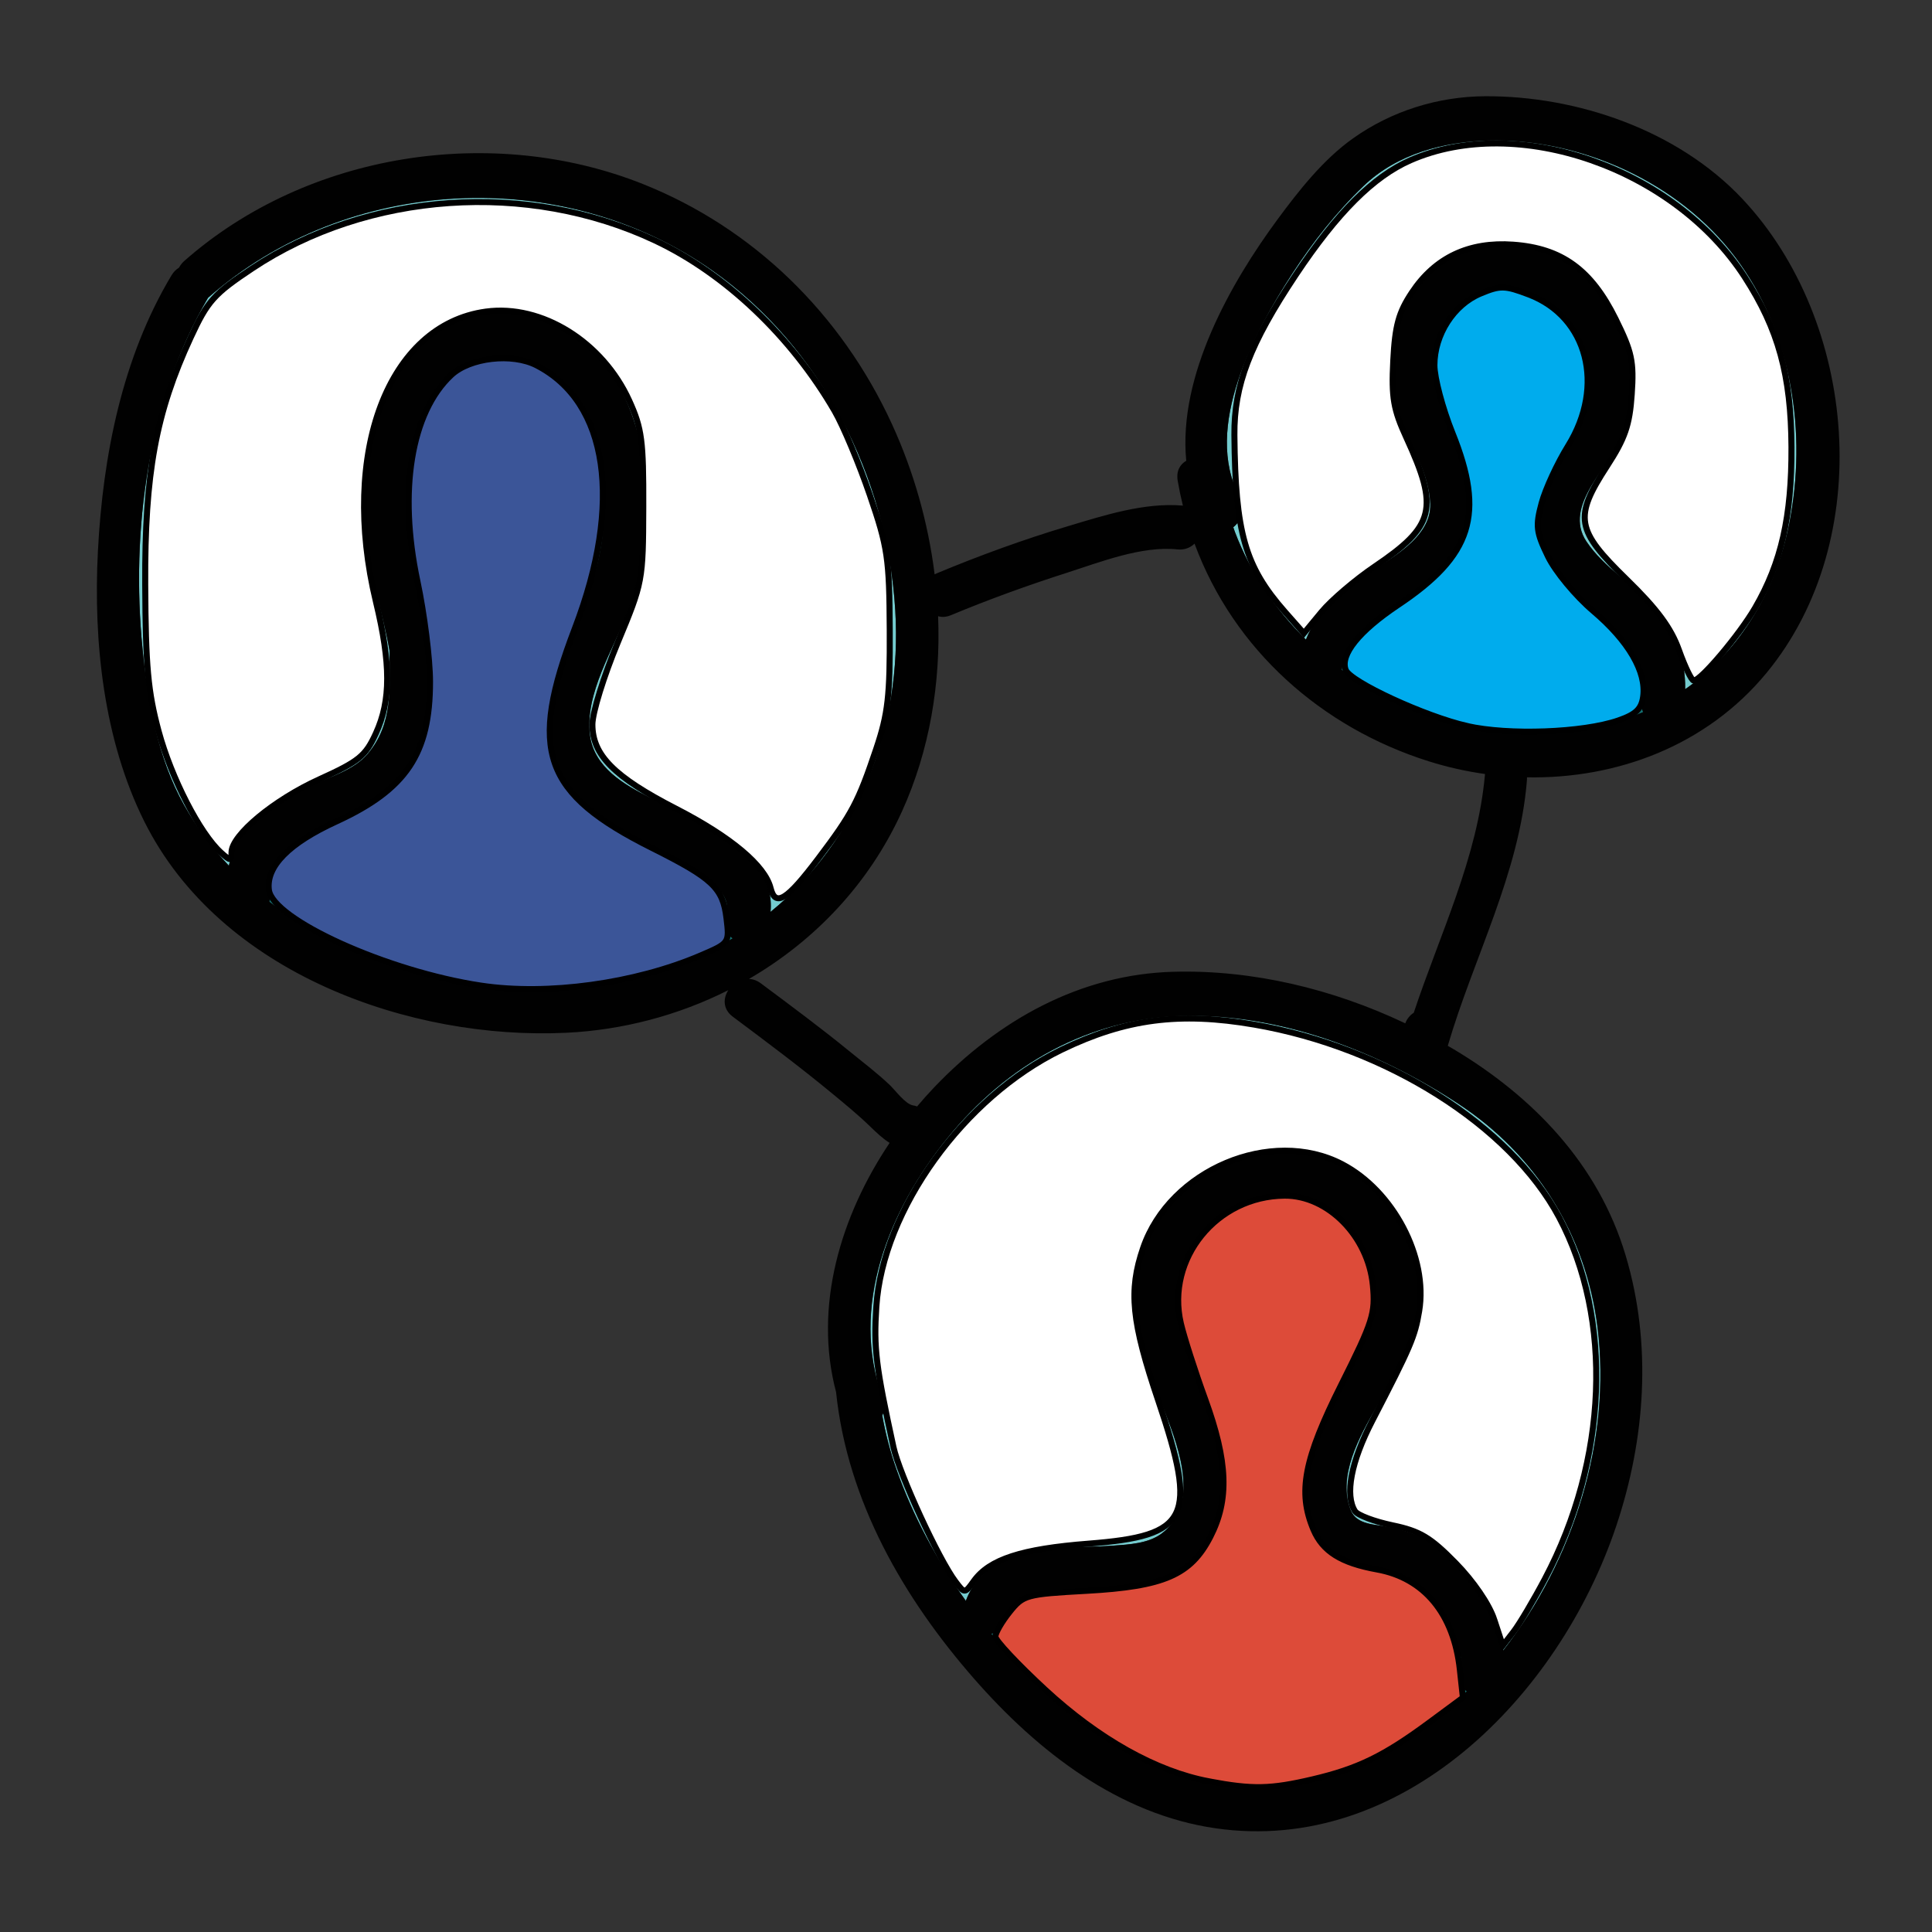 <?xml version="1.0" encoding="UTF-8" standalone="no"?>
<!-- Generator: Adobe Illustrator 16.0.3, SVG Export Plug-In . SVG Version: 6.00 Build 0)  -->

<svg
   xmlns:dc="http://purl.org/dc/elements/1.1/"
   xmlns:cc="http://creativecommons.org/ns#"
   xmlns:rdf="http://www.w3.org/1999/02/22-rdf-syntax-ns#"
   xmlns:svg="http://www.w3.org/2000/svg"
   xmlns="http://www.w3.org/2000/svg"
   xmlns:sodipodi="http://sodipodi.sourceforge.net/DTD/sodipodi-0.dtd"
   xmlns:inkscape="http://www.inkscape.org/namespaces/inkscape"
   version="1.1"
   id="Layer_1"
   x="0px"
   y="0px"
   width="100"
   height="100"
   viewBox="0 0 100 100"
   enable-background="new 0 0 512 512"
   xml:space="preserve"
   inkscape:version="0.91 r13725"
   sodipodi:docname="share1.svg"><rect x="0" y="0" width="100" height="100" fill="#333333" stroke="none"/><defs
     id="defs49" /><sodipodi:namedview
     pagecolor="#ffffff"
     bordercolor="#666666"
     borderopacity="1"
     objecttolerance="10"
     gridtolerance="10"
     guidetolerance="10"
     inkscape:pageopacity="0"
     inkscape:pageshadow="2"
     inkscape:window-width="2263"
     inkscape:window-height="1043"
     id="namedview47"
     showgrid="false"
     inkscape:zoom="3.2193603"
     inkscape:cx="207.77125"
     inkscape:cy="17.720504"
     inkscape:window-x="639"
     inkscape:window-y="119"
     inkscape:window-maximized="0"
     inkscape:current-layer="g3" /><g
     id="g3"
     transform="matrix(0.2,0,0,0.209,-1.085,-3.62)"><g
       id="g5"><g
         id="g7"><path
           d="m 418.861,346.004 c -3.042,-23.254 -16.145,-42.795 -35.927,-55.267 -20.969,-13.22 -46.495,-22.491 -71.555,-21.823 -24.203,0.645 -45.319,11.953 -60.875,30.342 -14.887,17.598 -25.359,41.599 -16.607,64.402 0.622,1.619 0.47,3.057 -0.146,4.211 0.848,4.516 2.053,8.954 3.649,13.293 4.249,11.547 10.447,22.554 17.984,32.617 3.632,-9.375 13.516,-12.368 22.752,-13.027 5.133,-0.367 10.288,-0.289 15.421,-0.651 4.083,-0.288 9.047,-0.51 12.506,-2.995 9.792,-7.032 4.617,-20.733 1.062,-29.602 -4.398,-10.975 -9.574,-22.473 -7.323,-34.574 3.417,-18.367 20.738,-31.051 39.192,-30.305 19.709,0.798 35.841,19.215 33.243,39.152 -1.17,8.985 -6.082,16.482 -10.649,24.072 -4.207,6.992 -10.232,17.196 -6.531,25.625 1.517,3.453 6.263,3.375 9.456,3.969 5.167,0.959 9.917,2.535 14.179,5.707 8.318,6.188 12.814,15.297 15.77,24.924 18.251,-22.293 28.038,-52.261 24.399,-80.07 z"
           id="path9"
           inkscape:connector-curvature="0"
           style="fill:#74cccf" /></g></g><g
       id="g11"><g
         id="g13"><path
           d="m 193.307,244.434 c 1.547,-4.771 -2.382,-7.895 -6.189,-10.281 -5.586,-3.502 -11.616,-6.159 -17.538,-9.025 -7.031,-3.401 -14.834,-7.572 -18.921,-14.594 -5.672,-9.746 -3.586,-20.264 0.405,-30.242 3.939,-9.848 8.868,-19.035 10.215,-29.703 1.192,-9.438 0.499,-19.623 -3.286,-28.445 -3.836,-8.943 -10.886,-15.096 -20.719,-16.356 -8.108,-1.04 -15.302,2.747 -19.479,9.755 -4.424,7.424 -6.799,16.238 -7.047,24.877 -0.347,12.057 3.75,23.401 6.061,35.104 0.238,0.588 0.381,1.264 0.386,2.041 0.125,0.708 0.121,1.349 0.019,1.928 0.11,9.299 0.405,18.426 -4.585,26.74 -3.524,5.871 -8.631,9.553 -14.73,12.4 -9.413,4.395 -24.142,7.311 -22.7,20.43 0.063,0.58 0.042,1.113 -0.041,1.607 1.396,1 2.819,1.959 4.275,2.87 33.588,21.019 80.335,26.341 115.601,6.171 -1.597,-1.016 -2.519,-2.834 -1.727,-5.277 z"
           id="path15"
           inkscape:connector-curvature="0"
           style="fill:#127274" /></g></g><g
       id="g17"><g
         id="g19"><path
           d="M 237.123,168.508 C 235.03,135.141 217.748,103.184 189.885,84.365 150.963,58.078 95.229,60.729 59.289,91.05 c -0.012,0.011 -0.024,0.018 -0.037,0.028 -15.562,25.295 -19.959,57.646 -16.952,86.807 1.358,13.168 3.939,27.264 10.754,38.823 3.225,5.47 7.14,10.503 11.596,15.011 2.358,-10.021 11.532,-15.799 21.638,-20.03 4.654,-1.948 10.799,-3.721 14.268,-7.62 6.646,-7.472 5.729,-16.334 5.669,-25.658 -1.712,-9.661 -5.365,-19.135 -6.221,-28.932 -0.499,-5.707 -0.333,-11.557 0.556,-17.221 1.778,-11.321 6.052,-22.937 14.875,-30.65 14.881,-13.013 39.292,-6.622 49.166,9.528 10.372,16.966 10.44,39.652 3.219,57.821 -3.623,9.115 -11.062,20.121 -9.735,30.349 1.048,8.074 8.884,12.335 15.491,15.532 10.766,5.21 32.869,13.252 31.254,28.321 22.662,-17.612 34.119,-45.538 32.293,-74.651 z"
           id="path21"
           inkscape:connector-curvature="0"
           style="fill:#74cccf" /></g></g><g
       id="g23"><g
         id="g25"><path
           d="m 383.524,427.821 c -2.761,-8.571 -7.177,-17.354 -15.898,-20.368 -7.182,-2.482 -17.065,-1.411 -21.372,-9.166 -9.938,-17.896 5.17,-33.915 12.352,-49.244 4.117,-8.787 3.515,-17.814 -2.15,-25.912 -4.705,-6.727 -12.486,-10.185 -20.663,-9.511 -8.178,0.673 -16.118,4.456 -21.001,11.214 -5.854,8.1 -5.198,17.828 -2.029,26.838 3.461,9.84 9.008,19.629 9.818,30.204 0.742,9.696 -3.023,20.333 -11.915,25.267 -7.896,4.381 -17.497,3.985 -26.237,4.298 -6.874,0.246 -16.464,-0.167 -19.298,7.481 -0.654,1.766 -1.832,2.705 -3.16,3.02 7.476,8.612 15.917,16.355 24.923,22.883 18.696,13.551 42.333,18.959 64.614,11.654 12.507,-4.101 23.842,-11.198 33.526,-20.289 -2.983,-1.829 -3.242,-5.922 -1.51,-8.369 z"
           id="path27"
           inkscape:connector-curvature="0"
           style="fill:#127274" /></g></g><g
       id="g29"><g
         id="g31"><path
           d="m 430.295,190.436 c 1.261,-7.156 -1.871,-12.46 -7.055,-17.159 -5.843,-5.298 -13.54,-10.021 -17.288,-17.203 -5.742,-11.007 -0.674,-19.931 5.833,-29.271 3.923,-5.63 6.323,-12.028 4.437,-19.002 -1.377,-5.089 -3.772,-10.257 -7.814,-13.801 -5.9,-5.175 -14.135,-7.143 -21.426,-3.638 -8.021,3.855 -11.801,13.682 -10.089,22.117 1.838,9.055 8.057,16.621 9.39,25.836 1.537,10.633 -4.833,19.51 -13.272,25.336 -7.578,5.232 -18.667,9.479 -20.356,19.571 13.597,9.507 30.062,15.11 46.58,15.6 10.68,0.316 21.532,-1.181 31.433,-5.147 -0.424,-0.911 -0.592,-1.997 -0.373,-3.239 z"
           id="path33"
           inkscape:connector-curvature="0"
           style="fill:#127274" /></g></g><g
       id="g35"><g
         id="g37"><path
           d="M 454.574,81.078 C 439.874,62.36 414.351,51.536 390.64,52.125 c -11.541,0.287 -23.574,3.232 -32.312,11.24 -7.023,6.437 -13.176,13.904 -18.519,21.779 -9.614,14.17 -23.211,38.055 -13.549,55.268 1.647,2.936 0.431,5.881 -1.666,7.484 0.15,0.4 0.286,0.808 0.444,1.205 4.059,10.207 10.447,19.191 18.361,26.619 2.887,-6.871 8.79,-11.824 15.248,-15.907 6.006,-3.797 17.259,-9.177 16.936,-17.712 -0.34,-8.967 -6.799,-16.528 -8.863,-25.112 -2.396,-9.964 -0.924,-20.608 5.759,-28.718 12.152,-14.746 34.519,-13.45 46.428,0.893 7.804,9.398 11.858,24.129 6.717,35.772 -3.433,7.774 -15.887,17.578 -9.619,26.505 4.594,6.545 11.983,10.457 17.301,16.342 5.398,5.976 8.403,12.556 8.234,20.214 0.231,-0.153 0.468,-0.296 0.698,-0.452 13.798,-9.436 22.816,-24.127 26.214,-40.418 4.74,-22.746 0.687,-47.502 -13.878,-66.049 z"
           id="path39"
           inkscape:connector-curvature="0"
           style="fill:#74cccf" /></g></g><g
       id="g41"><g
         id="g43"><path
           d="m 456.368,66.592 c -16.83,-17.135 -42.931,-25.545 -66.575,-25.437 -12.156,0.056 -24.215,3.624 -34.264,10.47 -7.633,5.2 -13.92,12.815 -19.504,20.064 -12.065,15.664 -25.741,38.648 -23.6,59.75 -1.601,0.863 -2.648,2.539 -2.21,4.973 0.374,2.076 0.823,4.116 1.338,6.123 -9.991,-0.818 -20.357,2.408 -29.835,5.124 -11.457,3.28 -22.761,7.231 -33.833,11.636 -0.203,0.08 -0.396,0.169 -0.579,0.264 -1.687,-12.924 -5.473,-25.593 -11.044,-37.205 C 223.104,94.928 200.217,73.721 171.784,62.885 132.972,48.092 85.069,54.992 53.138,81.931 c -0.6,0.506 -1.049,1.071 -1.379,1.667 -0.748,0.439 -1.428,1.074 -1.973,1.945 -12.711,20.318 -17.743,44.615 -19.024,68.269 -1.216,22.441 1.493,46.755 11.99,66.914 19.678,37.792 69.059,54.205 109.195,52.368 14.605,-0.668 28.973,-4.295 41.962,-10.555 -1.372,2.024 -1.434,4.717 1.167,6.574 8.723,6.232 17.443,12.471 25.853,19.125 3.291,2.604 6.585,5.181 9.662,8.035 1.567,1.454 3.213,2.977 5.067,4.088 -12.62,17.988 -19.756,40.42 -13.859,61.716 2.943,27.108 17.566,51.112 35.652,70.917 16.659,18.242 37.605,33.68 62.614,37.118 48.011,6.602 88.736,-32.375 103.636,-74.858 7.555,-21.539 9.311,-45.029 2.45,-66.986 -7.13,-22.819 -24.16,-39.434 -44.456,-51.072 -0.522,-0.299 -1.057,-0.582 -1.584,-0.875 6.688,-21.865 18.55,-42.713 20.485,-65.787 0.02,-0.241 0.024,-0.476 0.018,-0.705 23.233,0.42 46.454,-7.82 61.996,-25.867 28.445,-33.034 23.495,-87.093 -6.242,-117.37 z M 79.432,243.538 c -1.456,-0.911 -2.879,-1.87 -4.275,-2.87 0.083,-0.494 0.104,-1.027 0.041,-1.607 -1.442,-13.119 13.287,-16.035 22.7,-20.43 6.099,-2.848 11.206,-6.529 14.73,-12.4 4.99,-8.314 4.696,-17.441 4.585,-26.74 0.102,-0.579 0.107,-1.22 -0.019,-1.928 -0.005,-0.777 -0.147,-1.453 -0.386,-2.041 -2.311,-11.702 -6.408,-23.047 -6.061,-35.104 0.248,-8.639 2.623,-17.453 7.047,-24.877 4.176,-7.008 11.37,-10.795 19.479,-9.755 9.833,1.261 16.883,7.413 20.719,16.356 3.785,8.822 4.479,19.007 3.286,28.445 -1.348,10.668 -6.276,19.855 -10.215,29.703 -3.991,9.979 -6.077,20.496 -0.405,30.242 4.086,7.021 11.89,11.192 18.921,14.594 5.922,2.866 11.952,5.523 17.538,9.025 3.807,2.387 7.736,5.51 6.189,10.281 -0.792,2.443 0.13,4.262 1.726,5.275 -35.265,20.172 -82.011,14.85 -115.6,-6.169 z m 94.143,-28.7 c -6.607,-3.197 -14.443,-7.458 -15.491,-15.532 -1.327,-10.228 6.113,-21.233 9.735,-30.349 7.221,-18.169 7.153,-40.855 -3.219,-57.821 -9.873,-16.15 -34.284,-22.541 -49.166,-9.528 -8.822,7.714 -13.097,19.329 -14.875,30.65 -0.889,5.664 -1.055,11.514 -0.556,17.221 0.855,9.797 4.508,19.271 6.221,28.932 0.059,9.324 0.977,18.187 -5.669,25.658 -3.468,3.899 -9.614,5.672 -14.268,7.62 -10.106,4.231 -19.28,10.01 -21.638,20.03 -4.456,-4.508 -8.371,-9.541 -11.596,-15.011 -6.814,-11.56 -9.396,-25.655 -10.754,-38.823 -3.007,-29.161 1.39,-61.512 16.952,-86.807 0.012,-0.011 0.024,-0.018 0.037,-0.028 35.94,-30.321 91.674,-32.972 130.596,-6.685 27.863,18.818 45.145,50.775 47.238,84.143 1.826,29.113 -9.631,57.039 -32.294,74.651 1.616,-15.069 -20.487,-23.111 -31.253,-28.321 z m 177.933,241.641 c -22.281,7.305 -45.918,1.896 -64.614,-11.654 -9.006,-6.527 -17.447,-14.271 -24.923,-22.883 1.328,-0.314 2.505,-1.254 3.16,-3.02 2.834,-7.648 12.424,-7.235 19.298,-7.481 8.74,-0.312 18.341,0.083 26.237,-4.298 8.892,-4.934 12.657,-15.57 11.915,-25.267 -0.81,-10.575 -6.356,-20.364 -9.818,-30.204 -3.169,-9.01 -3.825,-18.738 2.029,-26.838 4.883,-6.758 12.824,-10.541 21.001,-11.214 8.177,-0.674 15.958,2.784 20.663,9.511 5.665,8.098 6.268,17.125 2.15,25.912 -7.182,15.329 -22.29,31.348 -12.352,49.244 4.306,7.755 14.19,6.684 21.372,9.166 8.721,3.015 13.138,11.797 15.898,20.368 -1.733,2.446 -1.474,6.54 1.51,8.368 -9.684,9.091 -21.019,16.189 -33.526,20.29 z m 31.426,-165.742 c 19.782,12.472 32.885,32.013 35.927,55.267 3.639,27.81 -6.148,57.777 -24.398,80.07 -2.956,-9.627 -7.452,-18.736 -15.77,-24.924 -4.263,-3.172 -9.013,-4.748 -14.179,-5.707 -3.193,-0.594 -7.939,-0.516 -9.456,-3.969 -3.701,-8.429 2.324,-18.633 6.531,-25.625 4.567,-7.59 9.479,-15.087 10.649,-24.072 2.598,-19.938 -13.534,-38.354 -33.243,-39.152 -18.454,-0.746 -35.776,11.938 -39.192,30.305 -2.25,12.102 2.925,23.6 7.323,34.574 3.555,8.868 8.729,22.569 -1.062,29.602 -3.459,2.485 -8.424,2.707 -12.506,2.995 -5.133,0.362 -10.288,0.284 -15.421,0.651 -9.236,0.659 -19.121,3.652 -22.752,13.027 -7.537,-10.063 -13.735,-21.07 -17.984,-32.617 -1.596,-4.339 -2.801,-8.777 -3.649,-13.293 0.617,-1.154 0.768,-2.592 0.146,-4.211 -8.752,-22.804 1.72,-46.805 16.607,-64.402 15.557,-18.389 36.672,-29.697 60.875,-30.342 25.058,-0.668 50.584,8.604 71.554,21.823 z m -11.626,-22.614 c -0.961,0.602 -1.752,1.484 -2.199,2.627 -18.777,-8.527 -39.583,-13.312 -60.068,-12.767 -24.004,0.64 -45.222,11.921 -61.916,28.688 -1.488,1.494 -2.938,3.055 -4.353,4.66 -0.317,-0.105 -0.652,-0.193 -1.019,-0.25 -2.041,-0.314 -4.572,-3.701 -6.066,-5.062 -3.25,-2.957 -6.896,-5.59 -10.359,-8.296 -7.491,-5.853 -15.258,-11.35 -22.991,-16.874 -1,-0.715 -2.047,-1.047 -3.065,-1.097 16.907,-9.397 31.033,-23.47 39.577,-41.472 7.159,-15.082 10.046,-31.753 9.357,-48.353 0.972,0.274 2.092,0.236 3.316,-0.251 9.815,-3.904 19.809,-7.375 29.907,-10.471 8.69,-2.663 19.487,-6.756 28.722,-5.82 1.832,0.186 3.329,-0.422 4.419,-1.426 10.188,26.358 32.953,45.558 60.597,53.896 4.753,1.434 9.637,2.488 14.574,3.153 -1.883,20.655 -11.679,39.621 -18.433,59.115 z m 27.925,-69.302 c -16.519,-0.489 -32.983,-6.093 -46.58,-15.6 1.689,-10.093 12.778,-14.339 20.356,-19.571 8.439,-5.826 14.81,-14.703 13.272,-25.336 -1.333,-9.215 -7.552,-16.781 -9.39,-25.836 -1.712,-8.436 2.067,-18.262 10.089,-22.117 7.291,-3.505 15.526,-1.537 21.426,3.638 4.042,3.544 6.438,8.712 7.814,13.801 1.886,6.974 -0.514,13.372 -4.437,19.002 -6.507,9.341 -11.575,18.265 -5.833,29.271 3.748,7.183 11.444,11.905 17.288,17.203 5.184,4.699 8.316,10.003 7.055,17.159 -0.219,1.242 -0.051,2.328 0.371,3.238 -9.898,3.968 -20.751,5.465 -31.431,5.148 z m 43.002,-11.276 c -0.229,0.156 -0.467,0.299 -0.698,0.452 0.169,-7.658 -2.835,-14.238 -8.234,-20.214 -5.317,-5.885 -12.707,-9.797 -17.301,-16.342 -6.268,-8.927 6.187,-18.73 9.619,-26.505 5.142,-11.644 1.087,-26.374 -6.717,-35.772 -11.909,-14.343 -34.275,-15.639 -46.428,-0.893 -6.683,8.109 -8.154,18.754 -5.759,28.718 2.064,8.584 8.523,16.146 8.863,25.112 0.323,8.535 -10.93,13.915 -16.936,17.712 -6.458,4.083 -12.361,9.036 -15.248,15.907 -7.914,-7.428 -14.302,-16.412 -18.361,-26.619 -0.158,-0.397 -0.293,-0.805 -0.444,-1.205 2.097,-1.604 3.313,-4.549 1.666,-7.484 -9.662,-17.213 3.935,-41.098 13.549,-55.268 5.343,-7.875 11.496,-15.343 18.519,-21.779 8.737,-8.008 20.771,-10.953 32.312,-11.24 23.711,-0.589 49.234,10.235 63.934,28.953 14.565,18.547 18.619,43.303 13.875,66.049 -3.394,16.291 -12.413,30.982 -26.211,40.418 z"
           id="path45"
           inkscape:connector-curvature="0"
           style="fill:#010101" /></g></g><path
       style="color:#000000;clip-rule:nonzero;display:inline;overflow:visible;visibility:visible;opacity:1;isolation:auto;mix-blend-mode:normal;color-interpolation:sRGB;color-interpolation-filters:linearRGB;solid-color:#000000;solid-opacity:1;fill:#ffffff;fill-opacity:1;fill-rule:nonzero;stroke:#000000;stroke-width:0.311;stroke-linecap:butt;stroke-linejoin:miter;stroke-miterlimit:4;stroke-dasharray:none;stroke-dashoffset:0;stroke-opacity:1;color-rendering:auto;image-rendering:auto;shape-rendering:auto;text-rendering:auto;enable-background:accumulate"
       d="m 39.797,46.081 c -0.296,-1.179 -2.048,-2.656 -4.899,-4.128 -3.188,-1.647 -4.305,-2.779 -4.305,-4.364 0,-0.602 0.589,-2.513 1.308,-4.247 1.295,-3.122 1.308,-3.192 1.32,-7.036 0.011,-3.435 -0.073,-4.071 -0.724,-5.511 -1.382,-3.057 -4.525,-5.018 -7.407,-4.623 -5.041,0.691 -7.534,7.299 -5.677,15.046 0.775,3.232 0.775,5.121 1.41e-4,6.827 -0.535,1.179 -0.873,1.456 -2.911,2.384 -2.364,1.077 -4.547,2.899 -4.547,3.796 0,0.46 -0.047,0.461 -0.544,0.011 C 10.319,43.245 8.845,40.366 8.192,37.948 7.642,35.908 7.519,34.561 7.498,30.344 7.47,24.558 8.042,21.433 9.845,17.519 c 0.873,-1.895 1.195,-2.259 3.179,-3.585 5.968,-3.992 14.214,-4.567 20.802,-1.45 3.627,1.716 7.045,4.976 9.281,8.853 0.443,0.769 1.26,2.726 1.814,4.349 0.926,2.712 1.009,3.277 1.028,6.989 0.017,3.437 -0.087,4.359 -0.703,6.197 -0.917,2.738 -1.235,3.343 -2.981,5.665 -1.633,2.172 -2.219,2.539 -2.468,1.545 z"
       id="path4237"
       inkscape:connector-curvature="0"
       transform="matrix(5.011,0,0,4.774,5.436,17.282)" /><path
       style="color:#000000;clip-rule:nonzero;display:inline;overflow:visible;visibility:visible;opacity:1;isolation:auto;mix-blend-mode:normal;color-interpolation:sRGB;color-interpolation-filters:linearRGB;solid-color:#000000;solid-opacity:1;fill:#ffffff;fill-opacity:1;fill-rule:nonzero;stroke:#000000;stroke-width:0.311;stroke-linecap:butt;stroke-linejoin:miter;stroke-miterlimit:4;stroke-dasharray:none;stroke-dashoffset:0;stroke-opacity:1;color-rendering:auto;image-rendering:auto;shape-rendering:auto;text-rendering:auto;enable-background:accumulate"
       d="m 77.171,84.028 c -0.264,-0.803 -1.069,-1.988 -1.999,-2.941 -1.298,-1.33 -1.841,-1.656 -3.255,-1.952 -0.933,-0.196 -1.805,-0.526 -1.937,-0.733 -0.533,-0.839 -0.205,-2.565 0.891,-4.69 1.986,-3.852 2.201,-4.356 2.422,-5.694 0.462,-2.79 -1.336,-6.23 -3.98,-7.618 -3.659,-1.92 -8.897,0.296 -10.278,4.35 -0.756,2.218 -0.597,3.818 0.786,7.926 2.045,6.075 1.594,7.004 -3.599,7.409 -3.468,0.271 -5.125,0.813 -5.931,1.94 -0.469,0.656 -0.472,0.656 -0.94,0.037 -0.871,-1.153 -2.905,-5.581 -3.21,-6.989 -0.912,-4.212 -1.022,-5.114 -0.883,-7.28 0.323,-5.029 4.515,-10.871 9.563,-13.327 3.3,-1.605 6.091,-1.972 9.951,-1.306 6.823,1.176 13.225,5.238 15.746,9.991 2.803,5.285 2.519,12.587 -0.73,18.757 -0.585,1.11 -1.314,2.345 -1.62,2.742 l -0.557,0.723 -0.441,-1.345 z"
       id="path4241"
       inkscape:connector-curvature="0"
       transform="matrix(5.011,0,0,4.774,5.436,17.282)" /><path
       style="color:#000000;clip-rule:nonzero;display:inline;overflow:visible;visibility:visible;opacity:1;isolation:auto;mix-blend-mode:normal;color-interpolation:sRGB;color-interpolation-filters:linearRGB;solid-color:#000000;solid-opacity:1;fill:#ffffff;fill-opacity:1;fill-rule:nonzero;stroke:#000000;stroke-width:0.311;stroke-linecap:butt;stroke-linejoin:miter;stroke-miterlimit:4;stroke-dasharray:none;stroke-dashoffset:0;stroke-opacity:1;color-rendering:auto;image-rendering:auto;shape-rendering:auto;text-rendering:auto;enable-background:accumulate"
       d="m 86.712,33.738 c -0.411,-1.158 -1.13,-2.134 -2.713,-3.683 -2.614,-2.557 -2.725,-3.206 -1.008,-5.861 0.935,-1.445 1.17,-2.131 1.279,-3.724 0.117,-1.711 0.014,-2.197 -0.833,-3.917 -1.26,-2.56 -2.787,-3.671 -5.291,-3.853 -2.279,-0.165 -4.026,0.664 -5.227,2.479 -0.687,1.038 -0.873,1.721 -0.965,3.544 -0.097,1.915 0.007,2.522 0.683,4 1.681,3.671 1.461,4.567 -1.633,6.668 -1.009,0.685 -2.247,1.746 -2.751,2.357 l -0.916,1.111 -0.976,-1.111 C 64.292,29.39 63.797,27.653 63.75,22.578 63.727,19.995 64.545,17.849 66.919,14.269 69.06,11.041 70.927,9.167 72.838,8.325 78.368,5.889 86.478,8.733 90.108,14.382 c 1.738,2.704 2.394,5.102 2.412,8.817 0.017,3.595 -0.527,6.012 -1.882,8.348 -0.806,1.391 -2.802,3.766 -3.165,3.766 -0.111,0 -0.453,-0.709 -0.761,-1.576 z"
       id="path4243"
       inkscape:connector-curvature="0"
       transform="matrix(5.011,0,0,4.774,5.436,17.282)" /><path
       style="color:#000000;clip-rule:nonzero;display:inline;overflow:visible;visibility:visible;opacity:1;isolation:auto;mix-blend-mode:normal;color-interpolation:sRGB;color-interpolation-filters:linearRGB;solid-color:#000000;solid-opacity:1;fill:#dd4b39;fill-opacity:1;fill-rule:nonzero;stroke:#000000;stroke-width:0.311;stroke-linecap:butt;stroke-linejoin:miter;stroke-miterlimit:4;stroke-dasharray:none;stroke-dashoffset:0;stroke-opacity:1;color-rendering:auto;image-rendering:auto;shape-rendering:auto;text-rendering:auto;enable-background:accumulate"
       d="M 62.432,92.415 C 59.713,91.9 56.737,90.225 53.967,87.651 52.558,86.341 51.405,85.107 51.406,84.908 c 8.49e-4,-0.199 0.332,-0.774 0.735,-1.278 0.706,-0.883 0.853,-0.923 3.962,-1.096 4.023,-0.223 5.392,-0.823 6.406,-2.808 0.979,-1.915 0.904,-3.899 -0.27,-7.138 -0.526,-1.452 -1.091,-3.222 -1.256,-3.933 -0.776,-3.351 1.855,-6.6 5.362,-6.621 2.233,-0.014 4.313,2.105 4.556,4.643 0.14,1.458 0.005,1.885 -1.627,5.155 -1.931,3.867 -2.26,5.586 -1.441,7.527 0.478,1.133 1.426,1.73 3.285,2.067 2.435,0.442 3.964,2.3 4.276,5.196 l 0.157,1.453 -1.745,1.296 c -2.333,1.732 -3.676,2.389 -6.007,2.939 -2.182,0.515 -3.112,0.533 -5.368,0.106 z"
       id="path4245"
       inkscape:connector-curvature="0"
       transform="matrix(5.011,0,0,4.774,5.436,17.282)" /><path
       style="color:#000000;clip-rule:nonzero;display:inline;overflow:visible;visibility:visible;opacity:1;isolation:auto;mix-blend-mode:normal;color-interpolation:sRGB;color-interpolation-filters:linearRGB;solid-color:#000000;solid-opacity:1;fill:#3b5598;fill-opacity:1;fill-rule:nonzero;stroke:#000000;stroke-width:0.311;stroke-linecap:butt;stroke-linejoin:miter;stroke-miterlimit:4;stroke-dasharray:none;stroke-dashoffset:0;stroke-opacity:1;color-rendering:auto;image-rendering:auto;shape-rendering:auto;text-rendering:auto;enable-background:accumulate"
       d="m 24.847,51.139 c -4.837,-0.728 -10.782,-3.426 -10.964,-4.976 -0.142,-1.212 1.036,-2.411 3.476,-3.536 3.617,-1.668 4.848,-3.509 4.848,-7.253 0,-1.174 -0.293,-3.52 -0.651,-5.213 -0.99,-4.682 -0.327,-8.748 1.744,-10.694 0.969,-0.91 3.146,-1.16 4.41,-0.506 3.707,1.917 4.463,7.117 1.981,13.638 -2.423,6.369 -1.657,8.563 3.98,11.398 3.136,1.577 3.66,2.073 3.847,3.64 0.155,1.296 0.154,1.296 -1.338,1.938 -3.393,1.459 -7.897,2.081 -11.332,1.564 z"
       id="path4247"
       inkscape:connector-curvature="0"
       transform="matrix(5.011,0,0,4.774,5.436,17.282)" /><path
       style="color:#000000;clip-rule:nonzero;display:inline;overflow:visible;visibility:visible;opacity:1;isolation:auto;mix-blend-mode:normal;color-interpolation:sRGB;color-interpolation-filters:linearRGB;solid-color:#000000;solid-opacity:1;fill:#00aced;fill-opacity:1;fill-rule:nonzero;stroke:#000000;stroke-width:0.311;stroke-linecap:butt;stroke-linejoin:miter;stroke-miterlimit:4;stroke-dasharray:none;stroke-dashoffset:0;stroke-opacity:1;color-rendering:auto;image-rendering:auto;shape-rendering:auto;text-rendering:auto;enable-background:accumulate"
       d="m 75.768,37.669 c -2.164,-0.493 -6.03,-2.287 -6.269,-2.909 -0.301,-0.783 0.688,-2.016 2.697,-3.364 3.832,-2.57 4.505,-4.705 2.815,-8.924 -0.513,-1.28 -0.931,-2.863 -0.931,-3.518 0.002,-1.587 0.996,-3.139 2.383,-3.718 1.022,-0.427 1.257,-0.422 2.495,0.051 3.032,1.158 3.954,4.727 2.028,7.847 -0.558,0.903 -1.175,2.244 -1.371,2.98 -0.317,1.184 -0.279,1.5 0.331,2.76 0.383,0.791 1.422,2.05 2.341,2.834 1.822,1.557 2.747,3.148 2.575,4.431 -0.087,0.649 -0.377,0.929 -1.288,1.245 -1.831,0.634 -5.665,0.775 -7.806,0.287 z"
       id="path4249"
       inkscape:connector-curvature="0"
       transform="matrix(5.011,0,0,4.774,5.436,17.282)" /></g></svg>
